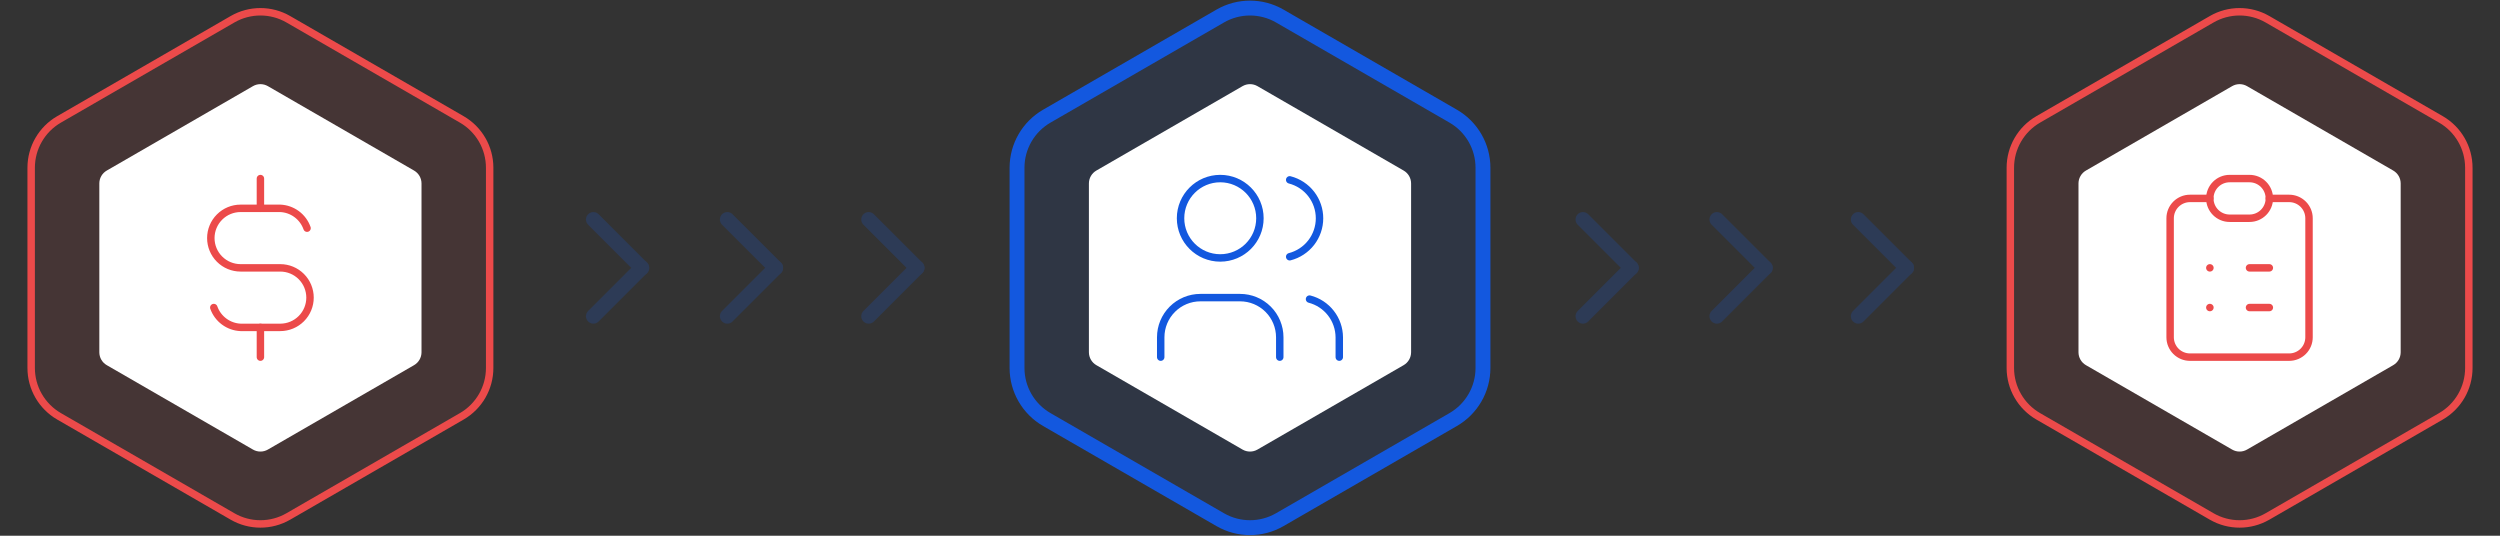 <svg width="336" height="72" viewBox="0 0 336 72" fill="none" xmlns="http://www.w3.org/2000/svg">
<rect x="0" y="0" width="336" height="72" fill="#333333" stroke="none"/>
<g opacity="0.2">
<path d="M79.75 42.5L86.25 36" stroke="#1358DF" stroke-width="2" stroke-linecap="round" stroke-linejoin="round"/>
<path d="M79.75 29.5L86.25 36" stroke="#1358DF" stroke-width="2" stroke-linecap="round" stroke-linejoin="round"/>
<path d="M97.75 42.5L104.25 36" stroke="#1358DF" stroke-width="2" stroke-linecap="round" stroke-linejoin="round"/>
<path d="M97.75 29.5L104.25 36" stroke="#1358DF" stroke-width="2" stroke-linecap="round" stroke-linejoin="round"/>
<path d="M116.75 42.5L123.25 36" stroke="#1358DF" stroke-width="2" stroke-linecap="round" stroke-linejoin="round"/>
<path d="M116.75 29.5L123.25 36" stroke="#1358DF" stroke-width="2" stroke-linecap="round" stroke-linejoin="round"/>
</g>
<g opacity="0.2">
<path d="M212.75 42.5L219.25 36" stroke="#1358DF" stroke-width="2" stroke-linecap="round" stroke-linejoin="round"/>
<path d="M212.75 29.5L219.25 36" stroke="#1358DF" stroke-width="2" stroke-linecap="round" stroke-linejoin="round"/>
<path d="M230.75 42.5L237.25 36" stroke="#1358DF" stroke-width="2" stroke-linecap="round" stroke-linejoin="round"/>
<path d="M230.75 29.5L237.25 36" stroke="#1358DF" stroke-width="2" stroke-linecap="round" stroke-linejoin="round"/>
<path d="M249.75 42.5L256.25 36" stroke="#1358DF" stroke-width="2" stroke-linecap="round" stroke-linejoin="round"/>
<path d="M249.75 29.5L256.25 36" stroke="#1358DF" stroke-width="2" stroke-linecap="round" stroke-linejoin="round"/>
</g>
<path d="M172 2.155C169.525 0.726 166.475 0.726 164 2.155L140.689 15.613C138.214 17.042 136.689 19.683 136.689 22.541V49.459C136.689 52.317 138.214 54.958 140.689 56.387L164 69.845C166.475 71.274 169.525 71.274 172 69.845L195.311 56.387C197.786 54.958 199.311 52.317 199.311 49.459V22.541C199.311 19.683 197.786 17.042 195.311 15.613L172 2.155Z" fill="#1358DF" fill-opacity="0.1" stroke="#1358DF" stroke-width="2"/>
<path d="M38.75 2.588C36.429 1.248 33.571 1.248 31.25 2.588L7.939 16.046C5.619 17.386 4.189 19.862 4.189 22.541V49.459C4.189 52.138 5.619 54.614 7.939 55.954L31.25 69.412C33.571 70.752 36.429 70.752 38.75 69.412L62.061 55.954C64.381 54.614 65.811 52.138 65.811 49.459V22.541C65.811 19.862 64.381 17.386 62.061 16.046L38.75 2.588Z" fill="#EC4A4A" fill-opacity="0.1" stroke="#EC4A4A"/>
<path d="M304.75 2.588C302.429 1.248 299.571 1.248 297.25 2.588L273.939 16.046C271.619 17.386 270.189 19.862 270.189 22.541V49.459C270.189 52.138 271.619 54.614 273.939 55.954L297.25 69.412C299.571 70.752 302.429 70.752 304.75 69.412L328.061 55.954C330.381 54.614 331.811 52.138 331.811 49.459V22.541C331.811 19.862 330.381 17.386 328.061 16.046L304.75 2.588Z" fill="#EC4A4A" fill-opacity="0.1" stroke="#EC4A4A"/>
<path d="M167 11.577C167.619 11.22 168.381 11.22 169 11.577L188.651 22.923C189.269 23.28 189.651 23.94 189.651 24.655V47.345C189.651 48.06 189.269 48.72 188.651 49.077L169 60.423C168.381 60.78 167.619 60.78 167 60.423L147.349 49.077C146.731 48.72 146.349 48.06 146.349 47.345V24.655C146.349 23.94 146.731 23.28 147.349 22.923L167 11.577Z" fill="white"/>
<path d="M34 11.577C34.619 11.22 35.381 11.22 36 11.577L55.651 22.923C56.269 23.28 56.651 23.94 56.651 24.655V47.345C56.651 48.06 56.269 48.72 55.651 49.077L36 60.423C35.381 60.78 34.619 60.78 34 60.423L14.349 49.077C13.731 48.72 13.349 48.06 13.349 47.345V24.655C13.349 23.94 13.731 23.28 14.349 22.923L34 11.577Z" fill="white"/>
<path d="M300 11.577C300.619 11.22 301.381 11.22 302 11.577L321.651 22.923C322.269 23.28 322.651 23.94 322.651 24.655V47.345C322.651 48.06 322.269 48.72 321.651 49.077L302 60.423C301.381 60.78 300.619 60.78 300 60.423L280.349 49.077C279.731 48.72 279.349 48.06 279.349 47.345V24.655C279.349 23.94 279.731 23.28 280.349 22.923L300 11.577Z" fill="white"/>
<path d="M163.999 34.667C166.945 34.667 169.333 32.279 169.333 29.333C169.333 26.388 166.945 24 163.999 24C161.054 24 158.666 26.388 158.666 29.333C158.666 32.279 161.054 34.667 163.999 34.667Z" stroke="#1358DF" stroke-linecap="round" stroke-linejoin="round"/>
<path d="M156 48V45.333C156 43.919 156.562 42.562 157.562 41.562C158.562 40.562 159.919 40 161.333 40H166.667C168.081 40 169.438 40.562 170.438 41.562C171.438 42.562 172 43.919 172 45.333V48" stroke="#1358DF" stroke-linecap="round" stroke-linejoin="round"/>
<path d="M173.334 24.173C174.481 24.467 175.498 25.134 176.224 26.069C176.95 27.005 177.344 28.155 177.344 29.34C177.344 30.524 176.95 31.674 176.224 32.61C175.498 33.545 174.481 34.212 173.334 34.506" stroke="#1358DF" stroke-linecap="round" stroke-linejoin="round"/>
<path d="M180 48V45.334C179.993 44.156 179.597 43.015 178.874 42.086C178.15 41.157 177.14 40.495 176 40.2" stroke="#1358DF" stroke-linecap="round" stroke-linejoin="round"/>
<path d="M41.267 30.667C41.002 29.914 40.517 29.257 39.876 28.782C39.234 28.307 38.465 28.034 37.667 28H32.334C31.273 28 30.256 28.421 29.506 29.172C28.755 29.922 28.334 30.939 28.334 32C28.334 33.061 28.755 34.078 29.506 34.828C30.256 35.579 31.273 36 32.334 36H37.667C38.728 36 39.746 36.421 40.496 37.172C41.246 37.922 41.667 38.939 41.667 40C41.667 41.061 41.246 42.078 40.496 42.828C39.746 43.579 38.728 44 37.667 44H32.334C31.536 43.966 30.767 43.693 30.126 43.218C29.484 42.743 28.999 42.086 28.734 41.333" stroke="#EC4A4A" stroke-linecap="round" stroke-linejoin="round"/>
<path d="M35 44V48M35 24V28V24Z" stroke="#EC4A4A" stroke-linecap="round" stroke-linejoin="round"/>
<path d="M296.999 26.667H294.333C293.625 26.667 292.947 26.948 292.447 27.448C291.947 27.948 291.666 28.626 291.666 29.334V45.334C291.666 46.041 291.947 46.719 292.447 47.219C292.947 47.719 293.625 48 294.333 48H307.666C308.373 48 309.052 47.719 309.552 47.219C310.052 46.719 310.333 46.041 310.333 45.334V29.334C310.333 28.626 310.052 27.948 309.552 27.448C309.052 26.948 308.373 26.667 307.666 26.667H304.999" stroke="#EC4A4A" stroke-linecap="round" stroke-linejoin="round"/>
<path d="M302.333 24H299.667C298.194 24 297 25.194 297 26.667C297 28.139 298.194 29.333 299.667 29.333H302.333C303.806 29.333 305 28.139 305 26.667C305 25.194 303.806 24 302.333 24Z" stroke="#EC4A4A" stroke-linecap="round" stroke-linejoin="round"/>
<path d="M297 36H297.013" stroke="#EC4A4A" stroke-linecap="round" stroke-linejoin="round"/>
<path d="M302.334 36H305.001" stroke="#EC4A4A" stroke-linecap="round" stroke-linejoin="round"/>
<path d="M297 41.333H297.013" stroke="#EC4A4A" stroke-linecap="round" stroke-linejoin="round"/>
<path d="M302.334 41.333H305.001" stroke="#EC4A4A" stroke-linecap="round" stroke-linejoin="round"/>
</svg>
